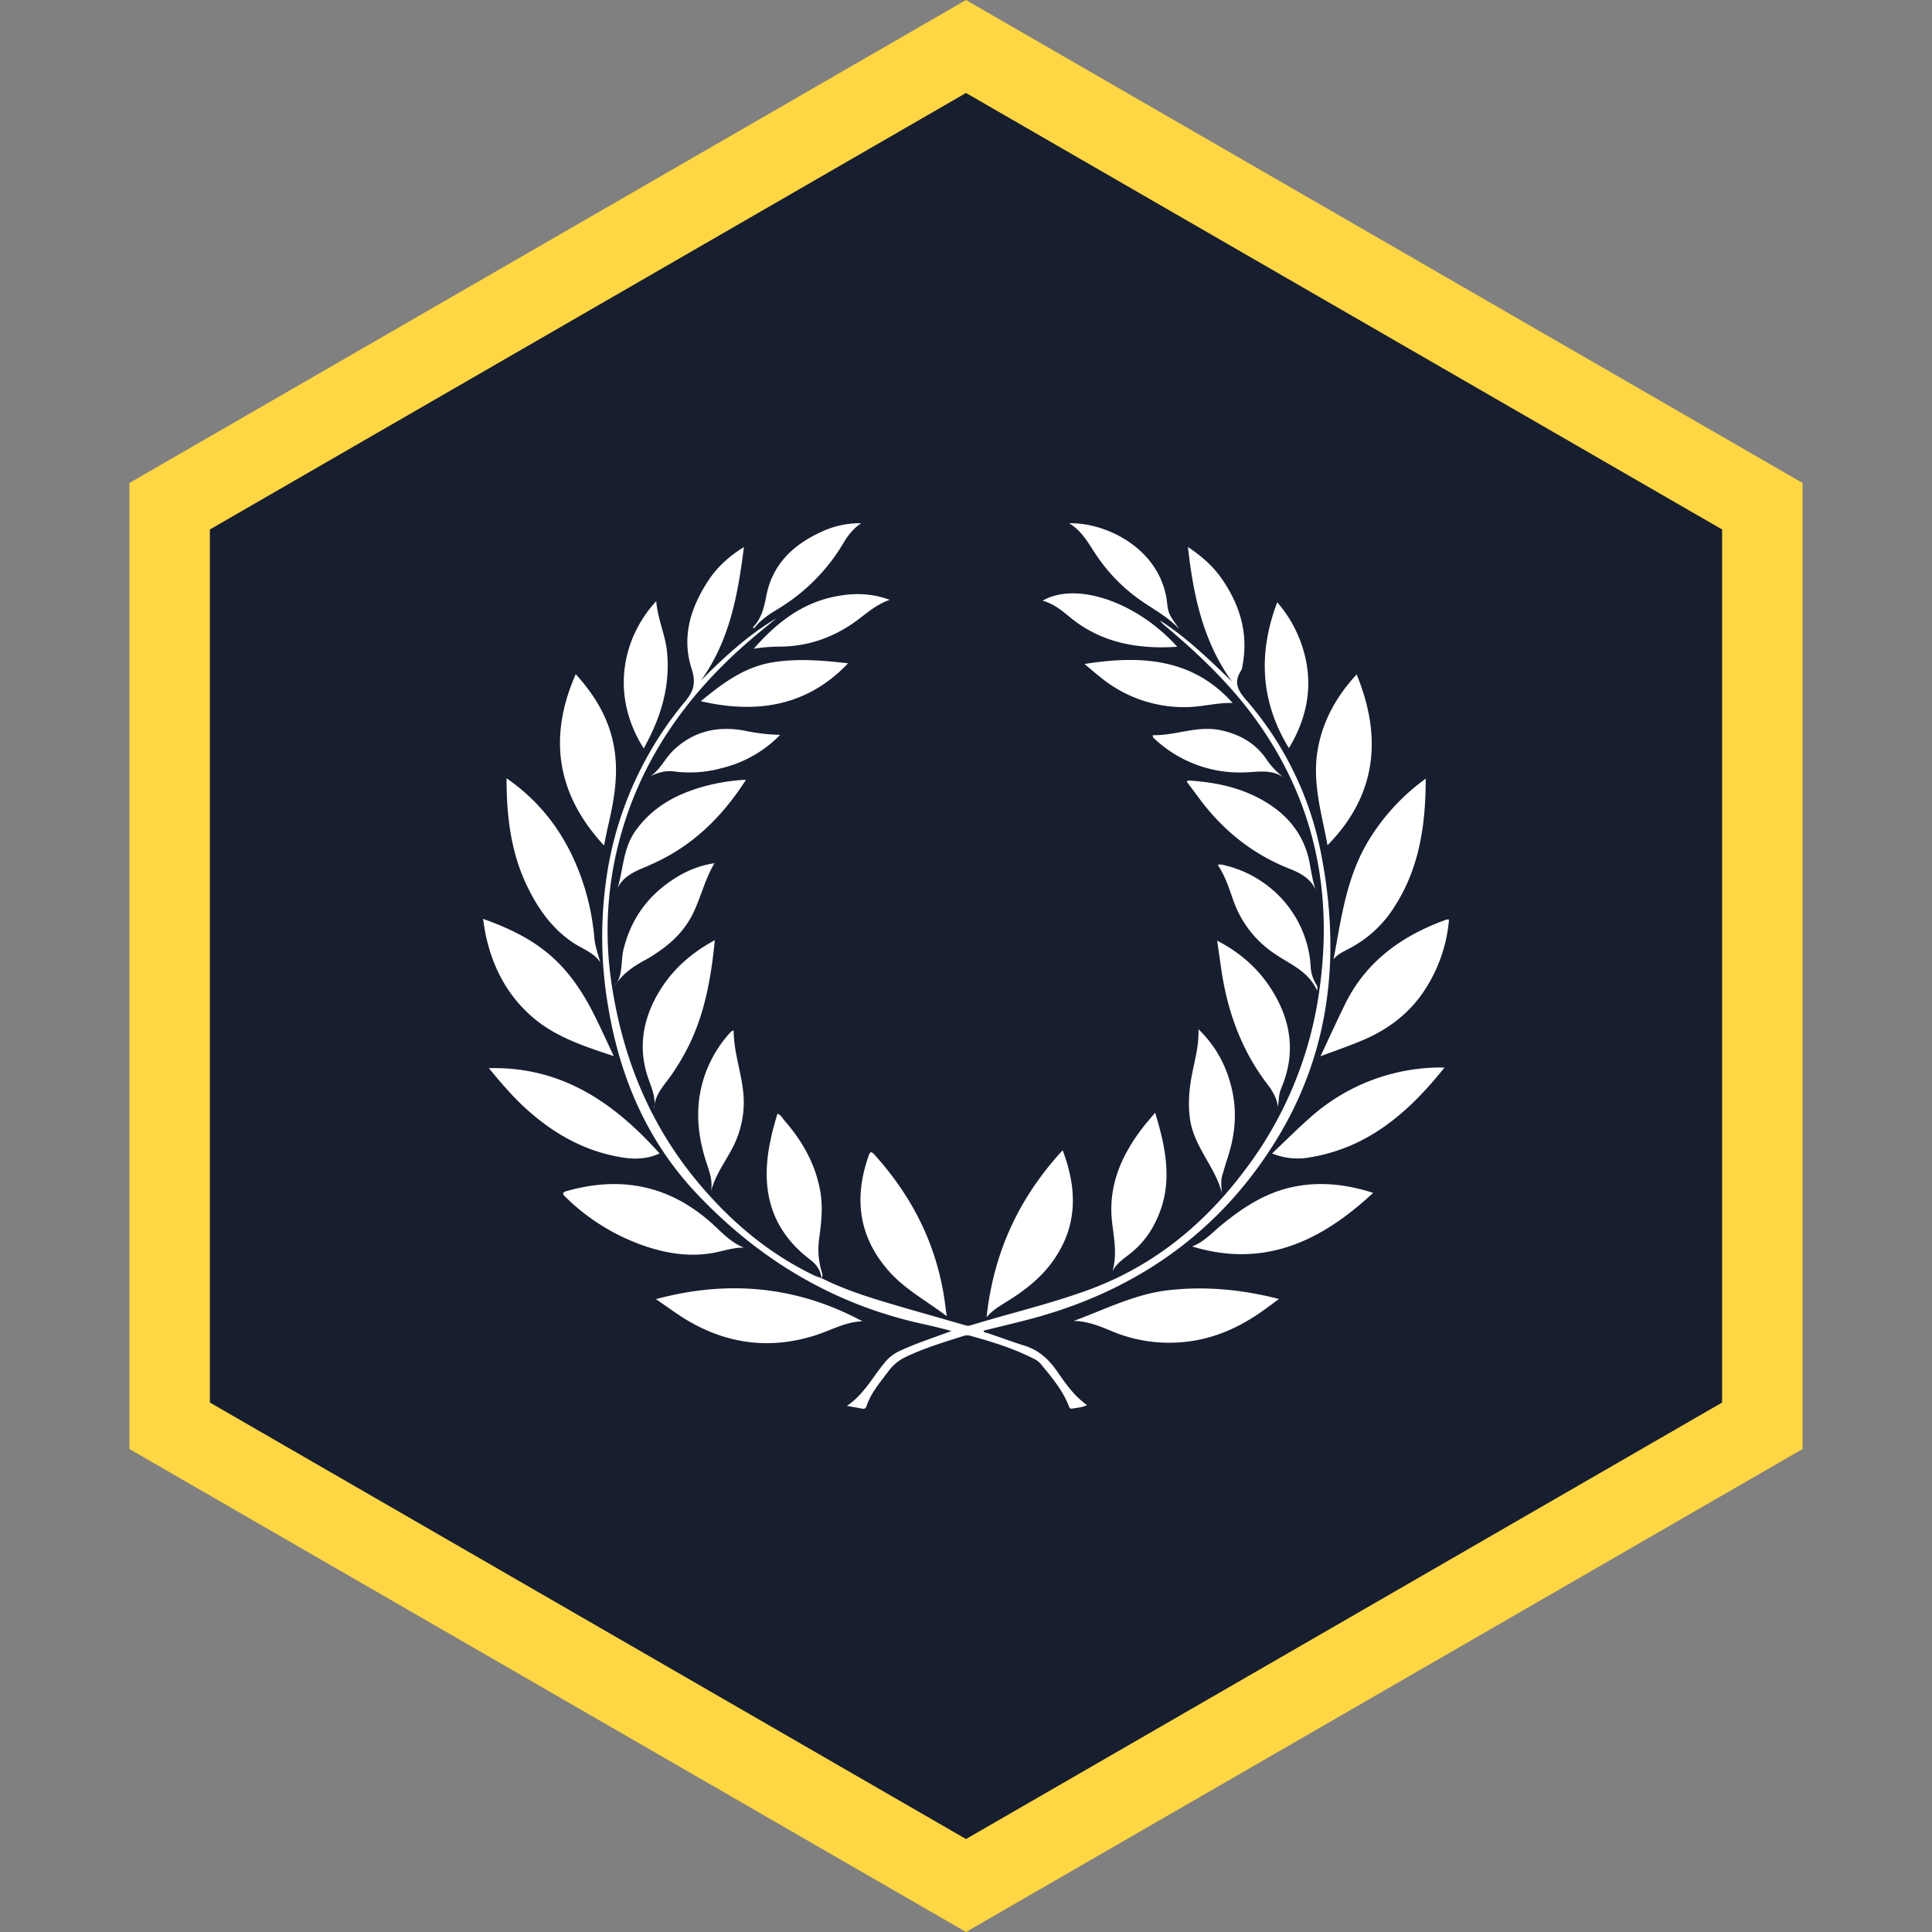 <svg xmlns="http://www.w3.org/2000/svg" width="48" height="48" viewBox="0 0 48 48" fill="none"><rect x="0" y="0" width="48" height="48" fill="#808080" stroke="none"/><path fill="#171E2F" stroke="#FFD644" stroke-width="2" d="M4.215 12.577 24 1.155l19.785 11.422v22.846L24 46.845 4.215 35.423V12.577Z"/><path fill="#fff" d="M20.408 31.574c.02.063.045.12 0 .18.648.326 1.342.528 2.035.73l.02.006c.491.143.984.281 1.475.424.057.016.109.035.17.016.974-.3 1.967-.53 2.924-.879 1.631-.595 2.893-1.638 3.914-3.002a9.527 9.527 0 0 0 1.834-4.452c.345-2.434-.115-4.688-1.58-6.72-.64-.887-1.425-1.632-2.26-2.335a.608.608 0 0 1-.121-.127c.656.42 1.21.956 1.771 1.5l.018.018c-.725-1.005-.962-2.16-1.094-3.344.306.206.6.45.822.764.468.663.69 1.387.531 2.196a.319.319 0 0 1-.035.116c-.174.268-.098.464.11.704a8.193 8.193 0 0 1 1.875 3.816c.485 2.462.264 4.854-1.052 7.046-1.4 2.332-3.492 3.83-6.163 4.539-.386.102-.776.193-1.166.29.013.057.067.048.106.062.306.104.61.215.918.313.343.108.588.328.787.612.217.31.427.626.76.862-.127.063-.249.065-.366.087-.068.013-.076-.037-.093-.08-.158-.393-.43-.714-.698-1.037a.468.468 0 0 0-.154-.115c-.504-.26-1.043-.427-1.588-.576a.275.275 0 0 0-.158 0c-.494.156-.99.305-1.457.53-.17.083-.316.205-.425.357-.202.27-.427.527-.536.852-.021.065-.054.082-.118.07-.108-.023-.217-.04-.372-.068.44-.3.649-.74.958-1.099.094-.111.212-.201.346-.263.415-.195.852-.332 1.293-.5-.211-.052-.42-.11-.633-.156-2.25-.476-4.121-1.595-5.675-3.233-1.25-1.315-1.926-2.902-2.22-4.66a10.24 10.24 0 0 1-.002-3.472 8.788 8.788 0 0 1 1.913-4.118c.223-.27.27-.476.16-.817-.254-.79-.023-1.528.428-2.204.227-.342.534-.607.872-.815-.147 1.168-.349 2.32-1.069 3.317.58-.586 1.176-1.133 1.883-1.552-.224.185-.45.366-.67.556-1.606 1.383-2.763 3.047-3.272 5.099a8.752 8.752 0 0 0-.162 3.41c.274 1.856.955 3.54 2.186 4.998.793.94 1.714 1.718 2.834 2.26.063.031.13.05.196.075-.017-.198-.132-.347-.282-.461-1.006-.766-1.232-1.779-.987-2.944l.001-.004c.02-.095.04-.19.064-.283.034-.128.071-.256.11-.391.091.025.122.106.172.163.453.518.78 1.098.896 1.777.067.388.022.774-.03 1.156-.038.27-.019.544.056.806ZM13.13 22.085c-.433-.86-.545-1.783-.545-2.75.98.68 1.579 1.591 1.925 2.674.132.42.218.852.256 1.29.019.207.089.403.148.608-.168-.247-.45-.334-.682-.49-.501-.337-.837-.805-1.102-1.332Z"/><path fill="#fff" d="m35.424 19.344-.002.001c-.002 1.148-.156 2.234-.792 3.206a2.91 2.91 0 0 1-1.099 1.01c-.16.084-.324.161-.4.278.186-.974.307-2.008.852-2.925a5.275 5.275 0 0 1 1.439-1.569v-.001h.002ZM17.066 32.797c-.255-.153-.493-.333-.77-.52 1.819-.49 3.525-.315 5.134.552-.408.004-.777.22-1.174.347-1.122.357-2.188.218-3.19-.379ZM12.067 23.226c-.026-.122-.042-.247-.067-.398.56.2 1.067.433 1.514.778.575.443.962 1.025 1.275 1.66.157.318.303.64.46.973-.747-.248-1.489-.485-2.08-1.022-.597-.542-.937-1.22-1.102-1.991ZM27.594 33.061c-.293-.123-.59-.238-.919-.243.78-.284 1.522-.671 2.37-.765.914-.1 1.808-.017 2.73.22l-.293.216c-.607.451-1.27.77-2.04.85a3.679 3.679 0 0 1-1.848-.278ZM17.645 30.357c.262.229.49.503.835.638-.284-.001-.546.1-.82.143-.573.09-1.126-.003-1.667-.19a5.21 5.21 0 0 1-1.94-1.206c-.115-.11-.05-.129.052-.157 1.323-.369 2.505-.134 3.54.772ZM33.85 25.846c-.337.144-.686.262-1.043.397.208-.443.404-.872.611-1.296.513-1.044 1.385-1.684 2.468-2.081l.007-.003.06-.02c.016 0 .032.001.047.004a3.767 3.767 0 0 1-.662 1.836c-.375.536-.884.908-1.487 1.163ZM34.116 29.636c-1.292 1.201-2.702 1.878-4.499 1.332.3-.114.503-.347.738-.539.527-.43 1.086-.798 1.77-.94.662-.138 1.31-.07 1.99.147ZM23.49 32.477c.009.069.02.137.034.225-.5-.382-1.052-.672-1.457-1.14-.747-.857-.85-1.818-.483-2.856.034-.093.063-.105.137-.023.986 1.088 1.596 2.343 1.77 3.794ZM24.511 32.725c.175-1.601.793-2.954 1.89-4.147.386 1.015.364 1.946-.286 2.813-.287.382-.662.671-1.067.926-.177.112-.365.21-.537.408ZM13.04 27.519c-.323-.297-.604-.63-.895-.98 1.818-.047 3.116.865 4.242 2.117-.278.133-.59.153-.904.104-.954-.147-1.748-.603-2.443-1.241ZM35.675 26.523c.06-.003.119 0 .213 0-.89 1.115-1.901 1.998-3.36 2.234-.311.054-.631.02-.923-.1.314-.296.611-.596.928-.876a4.888 4.888 0 0 1 3.142-1.258ZM15.008 21.007c-1.158-1.246-1.406-2.664-.704-4.256.49.536.837 1.127.956 1.833.111.658-.004 1.3-.153 1.94-.04.168-.07.34-.1.483ZM33.705 16.756c.647 1.577.49 3.008-.723 4.244-.138-.764-.388-1.55-.243-2.378.125-.715.464-1.321.966-1.866ZM16.266 24.836c.33-.644.835-1.124 1.494-1.477-.09.898-.237 1.76-.622 2.567a5.762 5.762 0 0 1-.457.782c-.159.23-.366.434-.417.723 0 .04-.004.08-.011.121 0-.042.004-.082.011-.121.005-.267-.12-.501-.192-.745-.193-.643-.108-1.26.194-1.85ZM31.775 27.266c-.006.08-.017.16-.026.24-.023-.223-.135-.404-.268-.579-.664-.87-1.005-1.862-1.15-2.927l-.092-.63c.58.3 1.036.704 1.369 1.242.474.764.583 1.563.233 2.404a.819.819 0 0 0-.066.25ZM28.386 28.022c.092-.12.192-.232.313-.378v-.001c.284.93.456 1.82.009 2.715-.148.31-.366.582-.639.796-.16.123-.33.238-.43.429.12-.41.038-.811-.009-1.211-.104-.895.222-1.655.756-2.35ZM32.692 22.123l-.007-.02c-.136-.297-.406-.426-.69-.536-.907-.368-1.632-.96-2.204-1.736-.1-.136-.202-.27-.303-.405.01-.039.044-.034.07-.032.71.045 1.386.2 1.987.594.533.351.875.83.993 1.456.041.219.075.44.147.66l.007.016v.003ZM17.602 19.51c.305-.077.617-.122.932-.137-.585.912-1.313 1.63-2.296 2.077-.075.034-.15.07-.226.1-.268.112-.53.232-.668.514.144-.477.138-.988.44-1.415.445-.631 1.086-.954 1.818-1.14ZM29.776 25.569v.002c.465.453.716.963.841 1.54.122.569.06 1.124-.123 1.672-.045.137-.082.272-.126.414-.044.143-.02.286-.013.433-.165-.637-.676-1.125-.783-1.788-.067-.415-.025-.817.057-1.22.068-.332.158-.66.147-1.052l-.002-.001h.002ZM18.186 28.543c-.183.346-.422.665-.52 1.056.04-.23-.022-.441-.093-.648-.246-.719-.319-1.441-.083-2.177a3.06 3.06 0 0 1 .616-1.081.933.933 0 0 1 .074-.075c.007-.007.02-.007.048-.015 0 .571.22 1.106.248 1.67.02.441-.08.88-.29 1.27ZM32.68 24.421c.023.044.069.08.043.19-.217-.483-.665-.65-1.036-.903a2.64 2.64 0 0 1-1.04-1.322c-.108-.304-.201-.615-.394-.9.077-.018.136.003.195.017a2.816 2.816 0 0 1 1.482.921c.38.454.603 1.016.634 1.603a.935.935 0 0 0 .116.394ZM15.265 24.51c.022-.036.045-.071.07-.105.14-.258.09-.55.156-.817.19-.777.635-1.38 1.332-1.801.282-.174.597-.29.927-.341-.237.404-.333.834-.527 1.238-.195.403-.497.713-.867.963-.096.068-.195.13-.297.188-.279.148-.537.316-.724.57a.699.699 0 0 1-.07.105ZM15.994 18.596c-.835-1.317-.538-2.742.31-3.661.037.45.226.837.268 1.256.07.702-.078 1.364-.373 2-.063.137-.134.269-.205.405ZM32.409 16.248c.217.835.052 1.61-.386 2.339-.708-1.152-.769-2.364-.29-3.624.322.372.553.812.676 1.285ZM27.333 16.82c-.128-.102-.25-.207-.39-.323 1.393-.222 2.687-.148 3.682.969-.37-.015-.75.097-1.142.102a3.271 3.271 0 0 1-2.15-.748ZM21.07 16.48c-1.026 1.08-2.293 1.258-3.659.941.516-.422 1.07-.855 1.801-.968.623-.097 1.242-.045 1.858.027ZM25.902 14.925c.846-.489 2.353.04 3.346 1.143v.001c-.956.063-1.871-.087-2.65-.722-.207-.17-.412-.346-.696-.422ZM18.727 16.117c.542-.615 1.144-1.104 1.96-1.284.47-.102.933-.11 1.418.07-.378.129-.636.396-.938.6-.54.363-1.134.558-1.79.562a4.3 4.3 0 0 0-.65.052v.001ZM29.064 15.269c.063.127.155.24.233.36-.262-.287-.607-.473-.925-.69a4.288 4.288 0 0 1-1.147-1.166c-.187-.277-.34-.581-.663-.772.896-.025 2.195.598 2.416 1.845.025.142.023.296.086.423ZM20.464 13.188a2.23 2.23 0 0 1 .93-.188c-.196.132-.331.307-.443.497a4.707 4.707 0 0 1-1.626 1.634c-.22.134-.435.277-.6.488-.007-.024-.016-.04-.012-.043.209-.215.27-.484.325-.767.154-.804.69-1.302 1.426-1.62ZM28.64 18.265c.566.015 1.11-.247 1.69-.122.47.101.86.32 1.13.716.119.175.266.331.436.46-.313-.22-.654-.135-.99-.128a3.096 3.096 0 0 1-2.222-.836.09.09 0 0 1-.043-.09h-.001ZM18.517 18.157c.285.06.575.093.866.101h-.001a3.002 3.002 0 0 1-1.457.827 2.988 2.988 0 0 1-1.173.082c-.21-.03-.405.024-.596.122.254-.172.369-.455.582-.655.502-.475 1.105-.607 1.78-.477Z"/></svg>